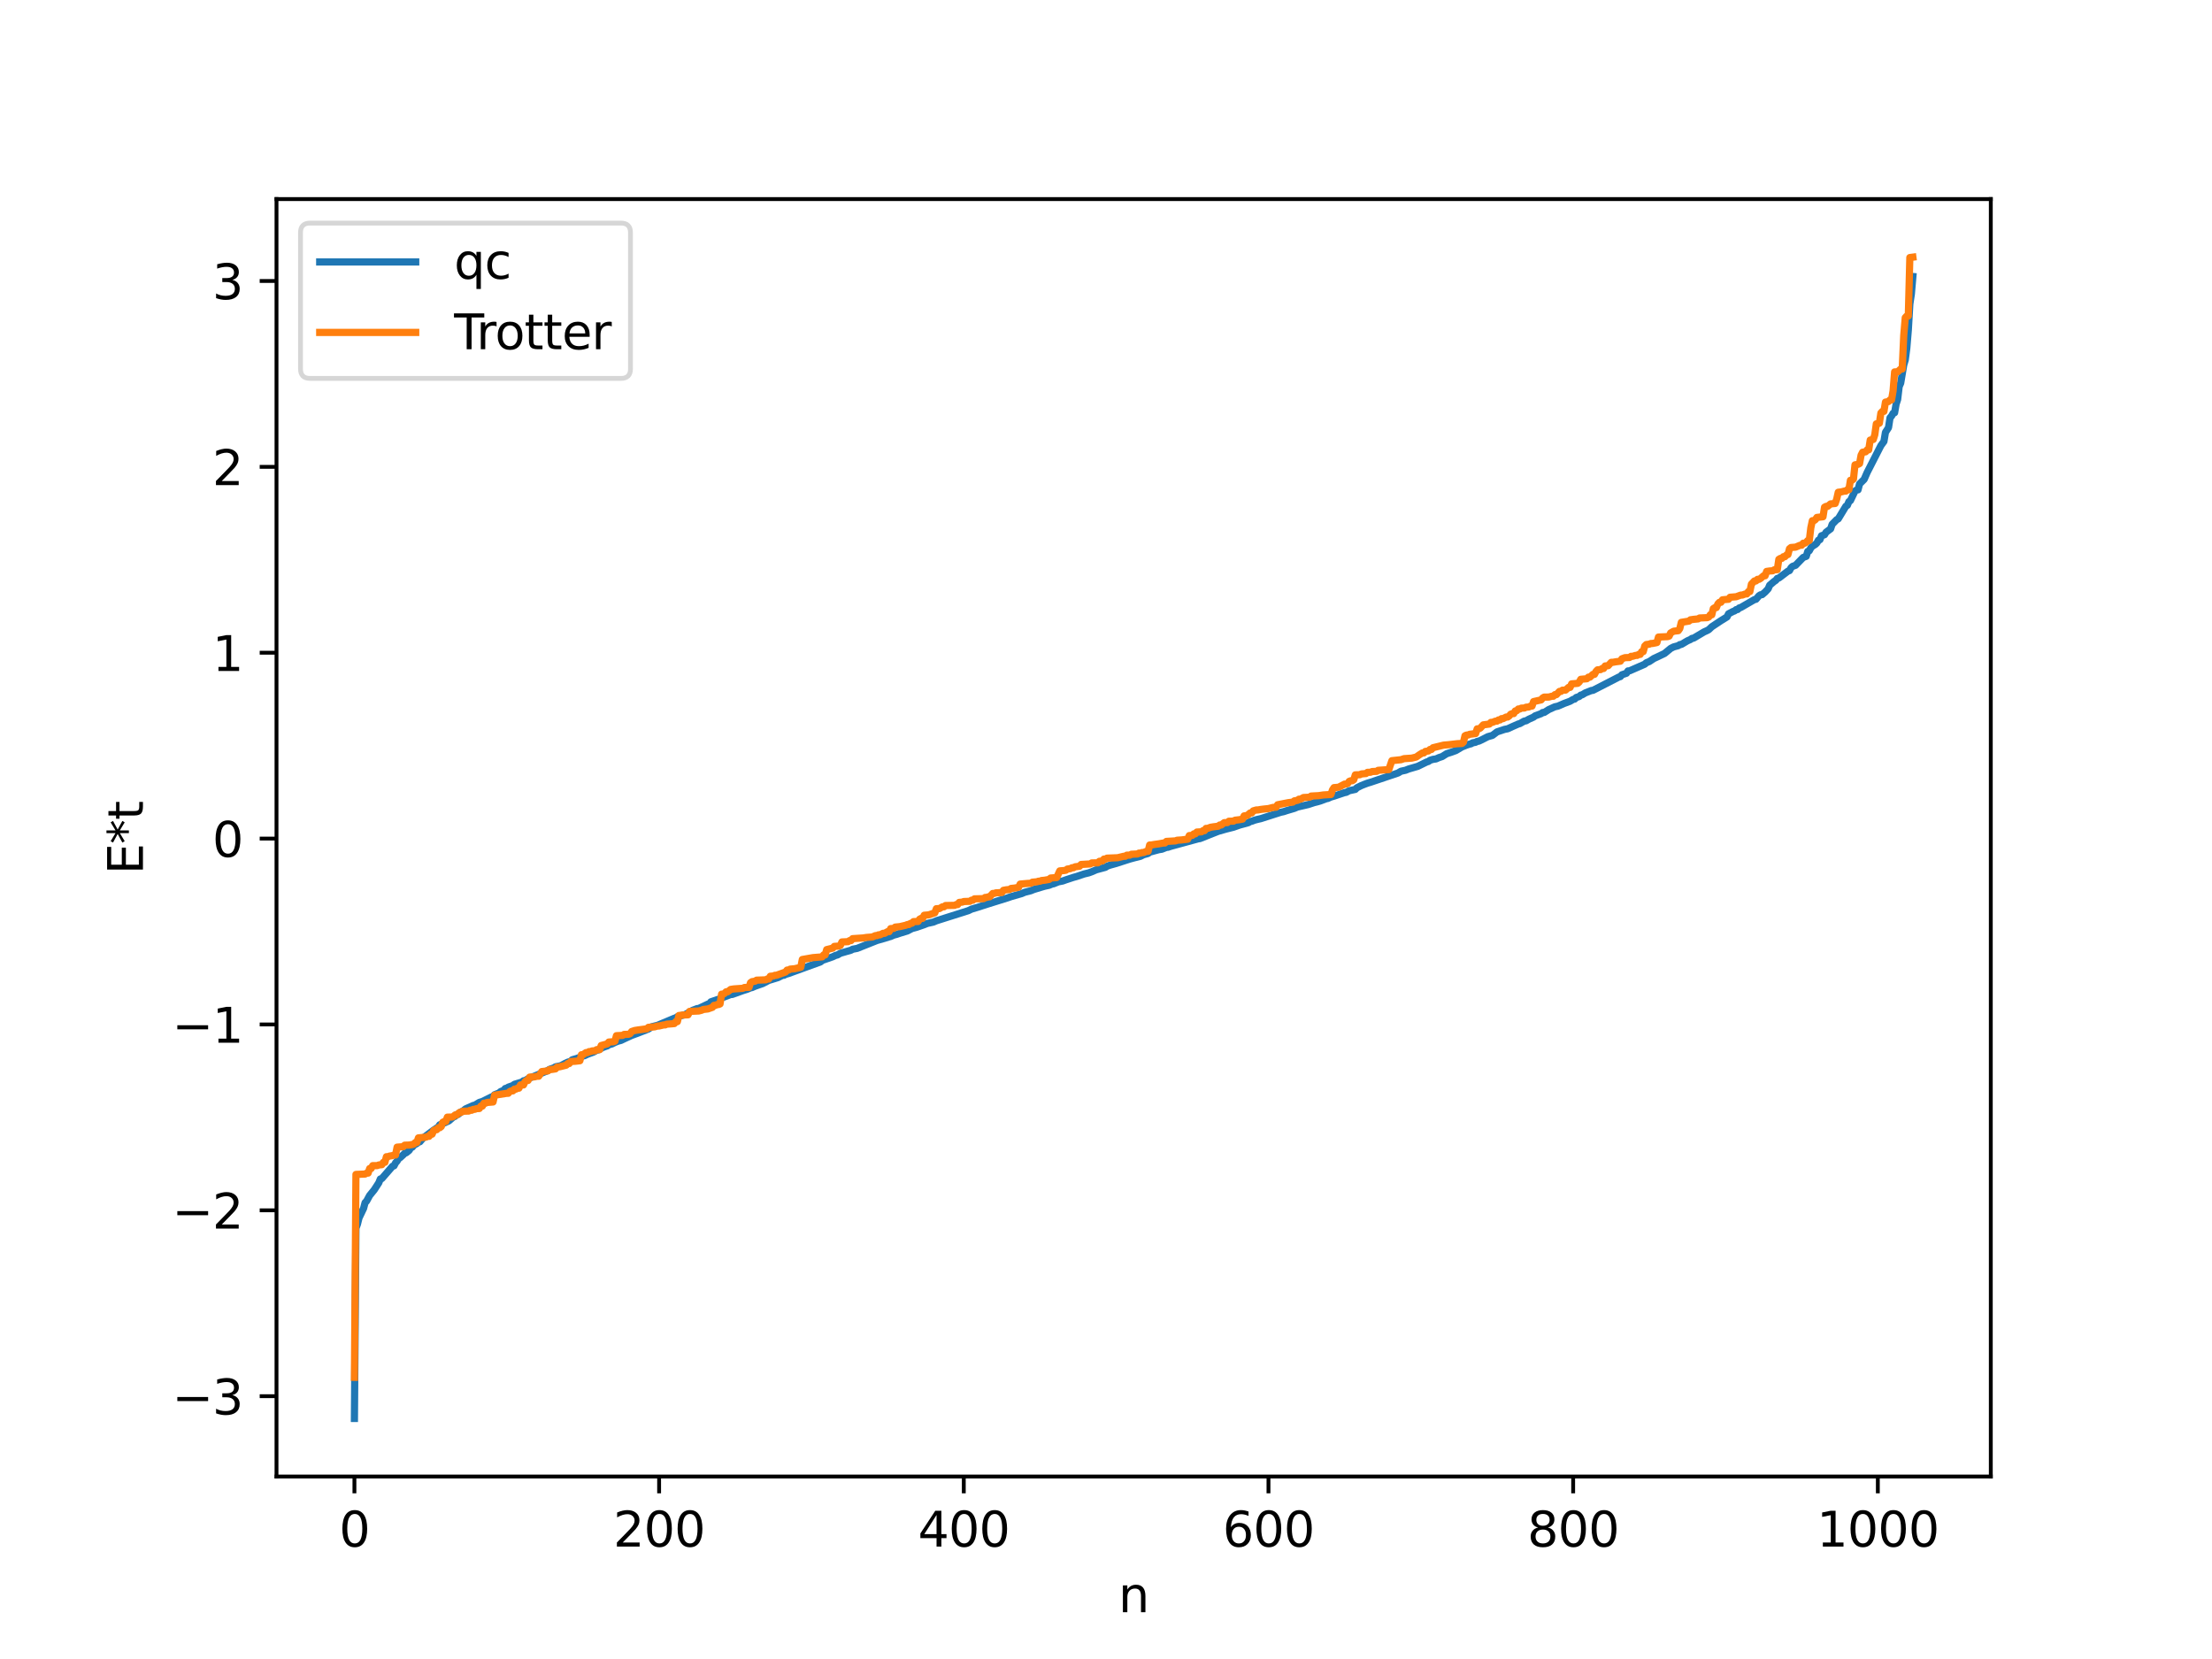 <?xml version="1.0" encoding="utf-8" standalone="no"?>
<!DOCTYPE svg PUBLIC "-//W3C//DTD SVG 1.1//EN"
  "http://www.w3.org/Graphics/SVG/1.1/DTD/svg11.dtd">
<svg xmlns:xlink="http://www.w3.org/1999/xlink" width="460.8pt" height="345.6pt" viewBox="0 0 460.8 345.6" xmlns="http://www.w3.org/2000/svg" version="1.1">
 <defs>
  <style type="text/css">*{stroke-linejoin: round; stroke-linecap: butt}</style>
 </defs>
 <g id="figure_1">
  <g id="patch_1">
   <path d="M 0 345.6 
L 460.8 345.6 
L 460.8 0 
L 0 0 
z
" style="fill: #ffffff"/>
  </g>
  <g id="axes_1">
   <g id="patch_2">
    <path d="M 57.6 307.584 
L 414.72 307.584 
L 414.72 41.472 
L 57.6 41.472 
z
" style="fill: #ffffff"/>
   </g>
   <g id="matplotlib.axis_1">
    <g id="xtick_1">
     <g id="line2d_1">
      <defs>
       <path id="maf6622bf84" d="M 0 0 
L 0 3.5 
" style="stroke: #000000; stroke-width: 0.8"/>
      </defs>
      <g>
       <use xlink:href="#maf6622bf84" x="73.833" y="307.584" style="stroke: #000000; stroke-width: 0.8"/>
      </g>
     </g>
     <g id="text_1">
      <!-- 0 -->
      <g transform="translate(70.651 322.182) scale(0.1 -0.1)">
       <defs>
        <path id="DejaVuSans-30" d="M 2034 4250 
Q 1547 4250 1301 3770 
Q 1056 3291 1056 2328 
Q 1056 1369 1301 889 
Q 1547 409 2034 409 
Q 2525 409 2770 889 
Q 3016 1369 3016 2328 
Q 3016 3291 2770 3770 
Q 2525 4250 2034 4250 
z
M 2034 4750 
Q 2819 4750 3233 4129 
Q 3647 3509 3647 2328 
Q 3647 1150 3233 529 
Q 2819 -91 2034 -91 
Q 1250 -91 836 529 
Q 422 1150 422 2328 
Q 422 3509 836 4129 
Q 1250 4750 2034 4750 
z
" transform="scale(0.016)"/>
       </defs>
       <use xlink:href="#DejaVuSans-30"/>
      </g>
     </g>
    </g>
    <g id="xtick_2">
     <g id="line2d_2">
      <g>
       <use xlink:href="#maf6622bf84" x="137.304" y="307.584" style="stroke: #000000; stroke-width: 0.8"/>
      </g>
     </g>
     <g id="text_2">
      <!-- 200 -->
      <g transform="translate(127.76 322.182) scale(0.1 -0.1)">
       <defs>
        <path id="DejaVuSans-32" d="M 1228 531 
L 3431 531 
L 3431 0 
L 469 0 
L 469 531 
Q 828 903 1448 1529 
Q 2069 2156 2228 2338 
Q 2531 2678 2651 2914 
Q 2772 3150 2772 3378 
Q 2772 3750 2511 3984 
Q 2250 4219 1831 4219 
Q 1534 4219 1204 4116 
Q 875 4013 500 3803 
L 500 4441 
Q 881 4594 1212 4672 
Q 1544 4750 1819 4750 
Q 2544 4750 2975 4387 
Q 3406 4025 3406 3419 
Q 3406 3131 3298 2873 
Q 3191 2616 2906 2266 
Q 2828 2175 2409 1742 
Q 1991 1309 1228 531 
z
" transform="scale(0.016)"/>
       </defs>
       <use xlink:href="#DejaVuSans-32"/>
       <use xlink:href="#DejaVuSans-30" x="63.623"/>
       <use xlink:href="#DejaVuSans-30" x="127.246"/>
      </g>
     </g>
    </g>
    <g id="xtick_3">
     <g id="line2d_3">
      <g>
       <use xlink:href="#maf6622bf84" x="200.775" y="307.584" style="stroke: #000000; stroke-width: 0.8"/>
      </g>
     </g>
     <g id="text_3">
      <!-- 400 -->
      <g transform="translate(191.231 322.182) scale(0.1 -0.1)">
       <defs>
        <path id="DejaVuSans-34" d="M 2419 4116 
L 825 1625 
L 2419 1625 
L 2419 4116 
z
M 2253 4666 
L 3047 4666 
L 3047 1625 
L 3713 1625 
L 3713 1100 
L 3047 1100 
L 3047 0 
L 2419 0 
L 2419 1100 
L 313 1100 
L 313 1709 
L 2253 4666 
z
" transform="scale(0.016)"/>
       </defs>
       <use xlink:href="#DejaVuSans-34"/>
       <use xlink:href="#DejaVuSans-30" x="63.623"/>
       <use xlink:href="#DejaVuSans-30" x="127.246"/>
      </g>
     </g>
    </g>
    <g id="xtick_4">
     <g id="line2d_4">
      <g>
       <use xlink:href="#maf6622bf84" x="264.246" y="307.584" style="stroke: #000000; stroke-width: 0.8"/>
      </g>
     </g>
     <g id="text_4">
      <!-- 600 -->
      <g transform="translate(254.702 322.182) scale(0.1 -0.1)">
       <defs>
        <path id="DejaVuSans-36" d="M 2113 2584 
Q 1688 2584 1439 2293 
Q 1191 2003 1191 1497 
Q 1191 994 1439 701 
Q 1688 409 2113 409 
Q 2538 409 2786 701 
Q 3034 994 3034 1497 
Q 3034 2003 2786 2293 
Q 2538 2584 2113 2584 
z
M 3366 4563 
L 3366 3988 
Q 3128 4100 2886 4159 
Q 2644 4219 2406 4219 
Q 1781 4219 1451 3797 
Q 1122 3375 1075 2522 
Q 1259 2794 1537 2939 
Q 1816 3084 2150 3084 
Q 2853 3084 3261 2657 
Q 3669 2231 3669 1497 
Q 3669 778 3244 343 
Q 2819 -91 2113 -91 
Q 1303 -91 875 529 
Q 447 1150 447 2328 
Q 447 3434 972 4092 
Q 1497 4750 2381 4750 
Q 2619 4750 2861 4703 
Q 3103 4656 3366 4563 
z
" transform="scale(0.016)"/>
       </defs>
       <use xlink:href="#DejaVuSans-36"/>
       <use xlink:href="#DejaVuSans-30" x="63.623"/>
       <use xlink:href="#DejaVuSans-30" x="127.246"/>
      </g>
     </g>
    </g>
    <g id="xtick_5">
     <g id="line2d_5">
      <g>
       <use xlink:href="#maf6622bf84" x="327.717" y="307.584" style="stroke: #000000; stroke-width: 0.8"/>
      </g>
     </g>
     <g id="text_5">
      <!-- 800 -->
      <g transform="translate(318.173 322.182) scale(0.1 -0.1)">
       <defs>
        <path id="DejaVuSans-38" d="M 2034 2216 
Q 1584 2216 1326 1975 
Q 1069 1734 1069 1313 
Q 1069 891 1326 650 
Q 1584 409 2034 409 
Q 2484 409 2743 651 
Q 3003 894 3003 1313 
Q 3003 1734 2745 1975 
Q 2488 2216 2034 2216 
z
M 1403 2484 
Q 997 2584 770 2862 
Q 544 3141 544 3541 
Q 544 4100 942 4425 
Q 1341 4750 2034 4750 
Q 2731 4750 3128 4425 
Q 3525 4100 3525 3541 
Q 3525 3141 3298 2862 
Q 3072 2584 2669 2484 
Q 3125 2378 3379 2068 
Q 3634 1759 3634 1313 
Q 3634 634 3220 271 
Q 2806 -91 2034 -91 
Q 1263 -91 848 271 
Q 434 634 434 1313 
Q 434 1759 690 2068 
Q 947 2378 1403 2484 
z
M 1172 3481 
Q 1172 3119 1398 2916 
Q 1625 2713 2034 2713 
Q 2441 2713 2670 2916 
Q 2900 3119 2900 3481 
Q 2900 3844 2670 4047 
Q 2441 4250 2034 4250 
Q 1625 4250 1398 4047 
Q 1172 3844 1172 3481 
z
" transform="scale(0.016)"/>
       </defs>
       <use xlink:href="#DejaVuSans-38"/>
       <use xlink:href="#DejaVuSans-30" x="63.623"/>
       <use xlink:href="#DejaVuSans-30" x="127.246"/>
      </g>
     </g>
    </g>
    <g id="xtick_6">
     <g id="line2d_6">
      <g>
       <use xlink:href="#maf6622bf84" x="391.188" y="307.584" style="stroke: #000000; stroke-width: 0.8"/>
      </g>
     </g>
     <g id="text_6">
      <!-- 1000 -->
      <g transform="translate(378.463 322.182) scale(0.1 -0.1)">
       <defs>
        <path id="DejaVuSans-31" d="M 794 531 
L 1825 531 
L 1825 4091 
L 703 3866 
L 703 4441 
L 1819 4666 
L 2450 4666 
L 2450 531 
L 3481 531 
L 3481 0 
L 794 0 
L 794 531 
z
" transform="scale(0.016)"/>
       </defs>
       <use xlink:href="#DejaVuSans-31"/>
       <use xlink:href="#DejaVuSans-30" x="63.623"/>
       <use xlink:href="#DejaVuSans-30" x="127.246"/>
       <use xlink:href="#DejaVuSans-30" x="190.869"/>
      </g>
     </g>
    </g>
    <g id="text_7">
     <!-- n -->
     <g transform="translate(232.991 335.861) scale(0.1 -0.1)">
      <defs>
       <path id="DejaVuSans-6e" d="M 3513 2113 
L 3513 0 
L 2938 0 
L 2938 2094 
Q 2938 2591 2744 2837 
Q 2550 3084 2163 3084 
Q 1697 3084 1428 2787 
Q 1159 2491 1159 1978 
L 1159 0 
L 581 0 
L 581 3500 
L 1159 3500 
L 1159 2956 
Q 1366 3272 1645 3428 
Q 1925 3584 2291 3584 
Q 2894 3584 3203 3211 
Q 3513 2838 3513 2113 
z
" transform="scale(0.016)"/>
      </defs>
      <use xlink:href="#DejaVuSans-6e"/>
     </g>
    </g>
   </g>
   <g id="matplotlib.axis_2">
    <g id="ytick_1">
     <g id="line2d_7">
      <defs>
       <path id="mcbd355f059" d="M 0 0 
L -3.5 0 
" style="stroke: #000000; stroke-width: 0.8"/>
      </defs>
      <g>
       <use xlink:href="#mcbd355f059" x="57.6" y="290.855" style="stroke: #000000; stroke-width: 0.8"/>
      </g>
     </g>
     <g id="text_8">
      <!-- −3 -->
      <g transform="translate(35.858 294.655) scale(0.1 -0.1)">
       <defs>
        <path id="DejaVuSans-2212" d="M 678 2272 
L 4684 2272 
L 4684 1741 
L 678 1741 
L 678 2272 
z
" transform="scale(0.016)"/>
        <path id="DejaVuSans-33" d="M 2597 2516 
Q 3050 2419 3304 2112 
Q 3559 1806 3559 1356 
Q 3559 666 3084 287 
Q 2609 -91 1734 -91 
Q 1441 -91 1130 -33 
Q 819 25 488 141 
L 488 750 
Q 750 597 1062 519 
Q 1375 441 1716 441 
Q 2309 441 2620 675 
Q 2931 909 2931 1356 
Q 2931 1769 2642 2001 
Q 2353 2234 1838 2234 
L 1294 2234 
L 1294 2753 
L 1863 2753 
Q 2328 2753 2575 2939 
Q 2822 3125 2822 3475 
Q 2822 3834 2567 4026 
Q 2313 4219 1838 4219 
Q 1578 4219 1281 4162 
Q 984 4106 628 3988 
L 628 4550 
Q 988 4650 1302 4700 
Q 1616 4750 1894 4750 
Q 2613 4750 3031 4423 
Q 3450 4097 3450 3541 
Q 3450 3153 3228 2886 
Q 3006 2619 2597 2516 
z
" transform="scale(0.016)"/>
       </defs>
       <use xlink:href="#DejaVuSans-2212"/>
       <use xlink:href="#DejaVuSans-33" x="83.789"/>
      </g>
     </g>
    </g>
    <g id="ytick_2">
     <g id="line2d_8">
      <g>
       <use xlink:href="#mcbd355f059" x="57.6" y="252.135" style="stroke: #000000; stroke-width: 0.8"/>
      </g>
     </g>
     <g id="text_9">
      <!-- −2 -->
      <g transform="translate(35.858 255.934) scale(0.1 -0.1)">
       <use xlink:href="#DejaVuSans-2212"/>
       <use xlink:href="#DejaVuSans-32" x="83.789"/>
      </g>
     </g>
    </g>
    <g id="ytick_3">
     <g id="line2d_9">
      <g>
       <use xlink:href="#mcbd355f059" x="57.6" y="213.415" style="stroke: #000000; stroke-width: 0.8"/>
      </g>
     </g>
     <g id="text_10">
      <!-- −1 -->
      <g transform="translate(35.858 217.214) scale(0.1 -0.1)">
       <use xlink:href="#DejaVuSans-2212"/>
       <use xlink:href="#DejaVuSans-31" x="83.789"/>
      </g>
     </g>
    </g>
    <g id="ytick_4">
     <g id="line2d_10">
      <g>
       <use xlink:href="#mcbd355f059" x="57.6" y="174.695" style="stroke: #000000; stroke-width: 0.8"/>
      </g>
     </g>
     <g id="text_11">
      <!-- 0 -->
      <g transform="translate(44.237 178.494) scale(0.1 -0.1)">
       <use xlink:href="#DejaVuSans-30"/>
      </g>
     </g>
    </g>
    <g id="ytick_5">
     <g id="line2d_11">
      <g>
       <use xlink:href="#mcbd355f059" x="57.6" y="135.974" style="stroke: #000000; stroke-width: 0.8"/>
      </g>
     </g>
     <g id="text_12">
      <!-- 1 -->
      <g transform="translate(44.237 139.774) scale(0.1 -0.1)">
       <use xlink:href="#DejaVuSans-31"/>
      </g>
     </g>
    </g>
    <g id="ytick_6">
     <g id="line2d_12">
      <g>
       <use xlink:href="#mcbd355f059" x="57.6" y="97.254" style="stroke: #000000; stroke-width: 0.8"/>
      </g>
     </g>
     <g id="text_13">
      <!-- 2 -->
      <g transform="translate(44.237 101.053) scale(0.1 -0.1)">
       <use xlink:href="#DejaVuSans-32"/>
      </g>
     </g>
    </g>
    <g id="ytick_7">
     <g id="line2d_13">
      <g>
       <use xlink:href="#mcbd355f059" x="57.6" y="58.534" style="stroke: #000000; stroke-width: 0.8"/>
      </g>
     </g>
     <g id="text_14">
      <!-- 3 -->
      <g transform="translate(44.237 62.333) scale(0.1 -0.1)">
       <use xlink:href="#DejaVuSans-33"/>
      </g>
     </g>
    </g>
    <g id="text_15">
     <!-- E*t -->
     <g transform="translate(29.778 182.148) rotate(-90) scale(0.1 -0.1)">
      <defs>
       <path id="DejaVuSans-45" d="M 628 4666 
L 3578 4666 
L 3578 4134 
L 1259 4134 
L 1259 2753 
L 3481 2753 
L 3481 2222 
L 1259 2222 
L 1259 531 
L 3634 531 
L 3634 0 
L 628 0 
L 628 4666 
z
" transform="scale(0.016)"/>
       <path id="DejaVuSans-2a" d="M 3009 3897 
L 1888 3291 
L 3009 2681 
L 2828 2375 
L 1778 3009 
L 1778 1831 
L 1422 1831 
L 1422 3009 
L 372 2375 
L 191 2681 
L 1313 3291 
L 191 3897 
L 372 4206 
L 1422 3572 
L 1422 4750 
L 1778 4750 
L 1778 3572 
L 2828 4206 
L 3009 3897 
z
" transform="scale(0.016)"/>
       <path id="DejaVuSans-74" d="M 1172 4494 
L 1172 3500 
L 2356 3500 
L 2356 3053 
L 1172 3053 
L 1172 1153 
Q 1172 725 1289 603 
Q 1406 481 1766 481 
L 2356 481 
L 2356 0 
L 1766 0 
Q 1100 0 847 248 
Q 594 497 594 1153 
L 594 3053 
L 172 3053 
L 172 3500 
L 594 3500 
L 594 4494 
L 1172 4494 
z
" transform="scale(0.016)"/>
      </defs>
      <use xlink:href="#DejaVuSans-45"/>
      <use xlink:href="#DejaVuSans-2a" x="63.184"/>
      <use xlink:href="#DejaVuSans-74" x="113.184"/>
     </g>
    </g>
   </g>
   <g id="line2d_14">
    <path d="M 73.833 295.488 
L 74.15 255.863 
L 74.467 254.999 
L 74.785 253.724 
L 75.737 251.736 
L 76.054 250.539 
L 76.372 250.204 
L 77.006 249.038 
L 77.958 247.867 
L 78.91 246.399 
L 79.228 245.606 
L 79.545 245.514 
L 81.767 242.957 
L 82.084 242.865 
L 82.401 242.247 
L 82.719 241.886 
L 83.036 241.349 
L 83.353 241.157 
L 83.988 240.575 
L 84.305 240.251 
L 84.623 240.142 
L 85.258 239.624 
L 85.575 239.038 
L 85.892 238.969 
L 86.21 238.565 
L 86.844 238.208 
L 87.162 237.933 
L 87.479 237.844 
L 88.114 237.094 
L 90.335 235.425 
L 91.287 234.79 
L 91.605 234.321 
L 92.239 234.065 
L 93.509 233.497 
L 94.461 232.67 
L 94.778 232.563 
L 95.096 232.197 
L 95.413 232.165 
L 96.048 231.616 
L 96.365 231.5 
L 97 230.998 
L 98.586 230.286 
L 98.904 230.232 
L 99.856 229.651 
L 100.491 229.46 
L 102.395 228.511 
L 102.712 228.438 
L 103.029 228.055 
L 103.981 227.674 
L 104.299 227.388 
L 104.934 227.148 
L 105.251 226.753 
L 105.568 226.683 
L 105.886 226.475 
L 106.838 226.144 
L 107.155 225.884 
L 108.742 225.409 
L 109.059 225.149 
L 109.377 225.113 
L 110.011 224.718 
L 110.646 224.446 
L 111.281 224.201 
L 114.137 223.011 
L 114.454 222.778 
L 115.406 222.445 
L 115.724 222.234 
L 116.676 222.046 
L 116.993 221.93 
L 117.628 221.577 
L 118.262 221.279 
L 118.897 221.079 
L 119.215 220.766 
L 120.167 220.492 
L 120.801 220.248 
L 121.119 220.174 
L 121.436 219.976 
L 121.753 219.923 
L 122.388 219.618 
L 123.658 219.157 
L 124.292 218.78 
L 124.61 218.721 
L 125.562 218.212 
L 126.196 217.976 
L 126.514 217.878 
L 126.831 217.646 
L 127.466 217.474 
L 128.1 217.154 
L 128.735 216.899 
L 129.37 216.729 
L 130.322 216.275 
L 131.591 215.694 
L 132.861 215.23 
L 135.082 214.361 
L 135.717 213.904 
L 136.986 213.587 
L 140.477 212.12 
L 140.795 212.027 
L 141.112 211.793 
L 141.747 211.621 
L 142.699 211.362 
L 143.651 210.839 
L 144.286 210.467 
L 145.238 210.106 
L 145.555 210.082 
L 147.459 209.181 
L 147.777 209.094 
L 148.094 208.696 
L 149.998 208.046 
L 150.633 207.78 
L 152.22 207.173 
L 152.537 207.161 
L 154.758 206.364 
L 155.71 206.059 
L 156.345 205.79 
L 156.662 205.727 
L 157.297 205.447 
L 158.884 204.893 
L 160.153 204.234 
L 161.423 203.851 
L 162.058 203.654 
L 163.01 203.184 
L 163.327 203.162 
L 163.644 202.982 
L 164.279 202.797 
L 170.943 200.375 
L 171.261 200.082 
L 173.482 199.308 
L 174.117 199.005 
L 174.434 198.946 
L 175.069 198.58 
L 177.291 197.936 
L 177.608 197.749 
L 178.56 197.565 
L 182.686 195.921 
L 184.272 195.47 
L 185.224 195.168 
L 185.542 195.084 
L 186.177 194.8 
L 186.811 194.637 
L 187.446 194.417 
L 189.033 193.933 
L 189.985 193.433 
L 190.937 193.179 
L 192.524 192.63 
L 193.158 192.369 
L 194.428 192.089 
L 195.062 191.817 
L 201.727 189.707 
L 202.362 189.396 
L 203.631 189.014 
L 205.535 188.4 
L 209.978 187.014 
L 210.613 186.789 
L 212.834 186.149 
L 213.469 185.875 
L 214.739 185.552 
L 215.373 185.293 
L 216.96 184.812 
L 217.595 184.627 
L 218.547 184.417 
L 219.181 184.156 
L 219.499 184.102 
L 220.451 183.713 
L 221.403 183.521 
L 222.038 183.289 
L 223.624 182.769 
L 224.259 182.596 
L 225.846 182.064 
L 226.798 181.834 
L 227.433 181.603 
L 228.385 181.191 
L 230.289 180.678 
L 230.606 180.449 
L 231.241 180.226 
L 232.51 179.875 
L 235.367 178.954 
L 236.319 178.697 
L 237.588 178.378 
L 238.223 178.056 
L 239.175 177.792 
L 239.492 177.524 
L 241.396 177.008 
L 242.031 176.908 
L 242.983 176.53 
L 243.3 176.502 
L 243.935 176.29 
L 249.648 174.732 
L 249.965 174.694 
L 251.552 174.061 
L 252.821 173.559 
L 253.773 173.182 
L 255.36 172.728 
L 256.947 172.33 
L 258.216 171.881 
L 259.803 171.455 
L 260.12 171.353 
L 260.438 171.133 
L 260.755 171.084 
L 261.39 170.844 
L 262.024 170.678 
L 262.659 170.536 
L 266.785 169.215 
L 267.42 169.078 
L 268.054 168.866 
L 269.641 168.394 
L 270.276 168.123 
L 272.497 167.612 
L 273.767 167.196 
L 274.401 167.041 
L 275.036 166.858 
L 276.305 166.386 
L 276.623 166.325 
L 277.258 166.036 
L 277.892 165.854 
L 280.114 165.11 
L 280.431 165.064 
L 281.066 164.722 
L 282.335 164.447 
L 282.653 164.113 
L 283.605 163.637 
L 284.239 163.386 
L 284.874 163.146 
L 285.509 162.958 
L 291.221 161.035 
L 291.856 160.659 
L 292.808 160.455 
L 293.443 160.2 
L 295.347 159.644 
L 297.251 158.713 
L 297.568 158.632 
L 297.886 158.383 
L 298.52 158.19 
L 299.155 158.095 
L 299.79 157.81 
L 300.424 157.606 
L 301.377 157.005 
L 302.329 156.704 
L 303.281 156.357 
L 304.55 155.603 
L 305.502 155.223 
L 306.137 155.013 
L 306.454 154.944 
L 306.772 154.747 
L 307.406 154.629 
L 307.724 154.443 
L 308.041 154.406 
L 308.676 154.114 
L 309.945 153.464 
L 310.897 153.197 
L 311.849 152.468 
L 313.436 151.941 
L 314.071 151.819 
L 315.023 151.381 
L 316.292 150.822 
L 316.61 150.74 
L 317.562 150.2 
L 317.879 150.173 
L 318.514 149.811 
L 319.466 149.387 
L 319.783 149.13 
L 321.053 148.663 
L 321.37 148.428 
L 321.687 148.415 
L 322.639 147.812 
L 323.909 147.239 
L 324.543 147.104 
L 325.813 146.551 
L 327.082 146.077 
L 327.717 145.695 
L 328.034 145.633 
L 328.352 145.302 
L 328.986 145.097 
L 329.304 144.807 
L 329.621 144.727 
L 330.256 144.342 
L 331.525 143.842 
L 331.843 143.813 
L 337.238 141.038 
L 337.555 140.949 
L 337.872 140.57 
L 338.824 140.248 
L 339.142 139.765 
L 339.459 139.752 
L 342.633 138.361 
L 342.95 138.069 
L 343.585 137.809 
L 344.537 137.175 
L 345.172 136.885 
L 346.758 136.127 
L 348.028 135.08 
L 348.662 134.761 
L 349.615 134.507 
L 349.932 134.284 
L 350.249 134.251 
L 351.519 133.497 
L 352.153 133.219 
L 352.471 132.987 
L 352.788 132.945 
L 355.01 131.626 
L 355.644 131.344 
L 355.962 131.166 
L 356.596 130.566 
L 358.5 129.301 
L 359.77 128.516 
L 360.087 127.866 
L 361.039 127.371 
L 361.357 127.261 
L 361.674 126.993 
L 361.991 126.97 
L 362.309 126.644 
L 362.626 126.562 
L 363.896 125.822 
L 365.482 124.907 
L 365.8 124.842 
L 366.434 124.107 
L 366.752 123.903 
L 367.069 123.88 
L 367.704 123.34 
L 368.339 122.662 
L 368.656 121.92 
L 369.608 121.103 
L 369.925 120.907 
L 370.243 120.49 
L 370.56 120.421 
L 372.464 118.977 
L 372.781 118.868 
L 373.099 118.28 
L 373.416 117.984 
L 374.051 117.762 
L 375.638 116.125 
L 376.272 115.892 
L 376.59 114.866 
L 376.907 114.738 
L 377.224 114.141 
L 377.542 113.794 
L 378.177 113.404 
L 378.494 113.101 
L 378.811 112.528 
L 379.129 112.424 
L 379.446 111.61 
L 380.081 111.395 
L 380.398 110.877 
L 381.35 110.164 
L 381.667 109.229 
L 382.62 108.254 
L 382.937 108.091 
L 384.524 105.465 
L 384.841 105.269 
L 385.158 104.5 
L 385.476 104.284 
L 386.428 102.29 
L 386.745 102.086 
L 387.062 102.043 
L 387.38 100.804 
L 388.332 99.863 
L 388.967 98.412 
L 391.823 92.825 
L 392.458 91.956 
L 392.775 90.061 
L 393.41 89.085 
L 393.727 87.031 
L 394.044 86.673 
L 394.362 86.1 
L 394.679 85.983 
L 394.996 84.167 
L 395.314 83.208 
L 395.631 80.525 
L 395.948 79.808 
L 396.583 76.029 
L 396.9 74.969 
L 397.218 72.54 
L 397.535 68.769 
L 397.853 63.342 
L 398.17 61.247 
L 398.487 57.603 
L 398.487 57.603 
" clip-path="url(#p8eb0c83940)" style="fill: none; stroke: #1f77b4; stroke-width: 1.5; stroke-linecap: square"/>
   </g>
   <g id="line2d_15">
    <path d="M 73.833 286.92 
L 74.15 244.655 
L 76.054 244.574 
L 76.372 244.379 
L 76.689 244.379 
L 77.006 243.423 
L 77.324 243.423 
L 77.641 242.822 
L 78.593 242.818 
L 78.91 242.68 
L 79.545 242.625 
L 79.862 242.134 
L 80.18 242.134 
L 80.497 240.964 
L 80.815 240.964 
L 81.132 240.837 
L 81.767 240.731 
L 82.084 240.609 
L 82.401 240.609 
L 82.719 238.973 
L 83.988 238.876 
L 84.305 238.562 
L 85.258 238.533 
L 85.892 238.418 
L 86.21 238.331 
L 86.527 238.002 
L 86.844 238.002 
L 87.162 237.039 
L 88.748 236.893 
L 89.066 236.721 
L 89.383 236.721 
L 89.7 236.269 
L 90.018 236.269 
L 90.335 235.517 
L 90.653 235.341 
L 90.97 235.341 
L 91.287 234.928 
L 91.605 234.928 
L 91.922 234.682 
L 92.239 233.786 
L 92.557 233.624 
L 92.874 233.624 
L 93.191 232.723 
L 94.143 232.707 
L 94.461 232.595 
L 94.778 232.287 
L 95.096 232.287 
L 95.73 231.742 
L 96.048 231.742 
L 96.365 231.493 
L 97.634 231.453 
L 97.952 231.285 
L 98.269 231.285 
L 98.586 231.103 
L 98.904 231.103 
L 99.221 230.955 
L 99.856 230.923 
L 100.173 230.425 
L 100.491 230.425 
L 100.808 229.821 
L 101.125 229.821 
L 101.443 229.666 
L 102.712 229.561 
L 103.029 228.156 
L 105.568 227.755 
L 105.886 227.755 
L 106.203 227.386 
L 106.52 227.25 
L 106.838 227.25 
L 107.155 226.889 
L 107.472 226.889 
L 107.79 226.689 
L 108.107 226.689 
L 108.424 226.014 
L 109.059 226.013 
L 109.377 225.326 
L 109.694 225.079 
L 110.011 225.079 
L 110.329 224.385 
L 111.281 224.338 
L 111.915 224.195 
L 112.233 224.195 
L 112.867 223.228 
L 114.137 223.083 
L 114.454 222.832 
L 115.089 222.767 
L 115.724 222.666 
L 116.041 222.297 
L 116.676 222.213 
L 117.945 221.896 
L 118.262 221.559 
L 118.58 221.559 
L 118.897 221.143 
L 119.849 221.081 
L 120.801 220.973 
L 121.119 219.725 
L 121.436 219.725 
L 122.071 219.275 
L 122.388 219.275 
L 122.705 219.071 
L 123.023 219.071 
L 123.34 218.921 
L 123.975 218.898 
L 124.292 218.664 
L 124.927 218.662 
L 125.244 217.799 
L 126.514 217.458 
L 126.831 217.073 
L 127.783 217.018 
L 128.1 216.899 
L 128.418 215.751 
L 129.687 215.688 
L 130.005 215.491 
L 130.957 215.457 
L 131.274 215.316 
L 131.591 214.878 
L 132.226 214.669 
L 132.861 214.567 
L 134.765 214.314 
L 135.082 214.008 
L 136.352 213.917 
L 136.986 213.731 
L 137.304 213.731 
L 138.256 213.505 
L 138.573 213.505 
L 138.891 213.353 
L 139.843 213.288 
L 140.477 213.229 
L 140.795 212.83 
L 141.112 212.83 
L 141.429 211.548 
L 142.381 211.443 
L 143.334 211.402 
L 143.651 210.692 
L 145.555 210.609 
L 146.19 210.443 
L 146.507 210.293 
L 147.459 210.183 
L 148.411 209.85 
L 148.729 209.438 
L 149.046 209.438 
L 149.363 209.275 
L 149.681 209.275 
L 149.998 209.136 
L 150.315 207.101 
L 150.633 207.101 
L 150.95 206.926 
L 151.267 206.609 
L 151.585 206.609 
L 152.22 206.114 
L 152.854 206.013 
L 154.441 205.9 
L 154.758 205.881 
L 155.076 205.711 
L 156.028 205.686 
L 156.345 204.716 
L 156.662 204.497 
L 157.297 204.399 
L 157.615 204.186 
L 159.519 204.117 
L 159.836 203.945 
L 160.153 203.945 
L 160.471 203.368 
L 161.105 203.315 
L 161.423 203.165 
L 161.74 203.165 
L 163.644 202.488 
L 163.962 202.085 
L 164.279 202.085 
L 164.596 201.889 
L 165.548 201.799 
L 166.818 201.503 
L 167.135 199.881 
L 169.357 199.49 
L 171.261 199.335 
L 171.578 198.925 
L 171.896 198.925 
L 172.213 197.819 
L 173.482 197.507 
L 173.8 197.151 
L 174.752 197.084 
L 175.069 196.935 
L 175.386 196.225 
L 176.656 196.172 
L 176.973 195.945 
L 177.291 195.945 
L 177.608 195.539 
L 179.829 195.393 
L 180.464 195.289 
L 181.734 195.189 
L 182.368 194.899 
L 182.686 194.899 
L 183.003 194.744 
L 183.32 194.744 
L 183.955 194.427 
L 184.272 194.427 
L 184.907 194.077 
L 185.224 194.077 
L 185.542 193.444 
L 186.177 193.4 
L 186.494 193.13 
L 187.446 193.035 
L 188.715 192.738 
L 189.033 192.594 
L 189.35 192.594 
L 189.667 192.364 
L 189.985 192.315 
L 190.302 191.988 
L 191.254 191.955 
L 191.572 191.484 
L 191.889 191.312 
L 192.206 191.312 
L 192.524 190.664 
L 193.476 190.582 
L 194.745 190.157 
L 195.062 189.296 
L 195.697 189.278 
L 196.332 188.905 
L 196.649 188.905 
L 196.967 188.638 
L 198.871 188.599 
L 199.188 188.438 
L 199.505 188.438 
L 199.823 187.987 
L 200.458 187.929 
L 200.775 187.805 
L 202.044 187.76 
L 202.362 187.532 
L 202.679 187.532 
L 202.996 187.249 
L 204.9 187.2 
L 205.218 186.955 
L 205.535 186.955 
L 205.853 186.825 
L 206.17 186.825 
L 206.805 186.122 
L 207.122 186.122 
L 207.439 185.999 
L 208.709 185.933 
L 209.026 185.471 
L 209.661 185.355 
L 210.296 185.304 
L 210.613 185.081 
L 211.248 185.015 
L 211.882 184.909 
L 212.2 184.824 
L 212.517 184.171 
L 214.104 184.029 
L 214.739 184.001 
L 215.056 183.776 
L 216.008 183.691 
L 216.325 183.571 
L 216.643 183.571 
L 216.96 183.429 
L 217.595 183.37 
L 218.547 183.198 
L 218.864 182.912 
L 220.134 182.803 
L 220.768 181.421 
L 221.72 181.341 
L 222.038 181.285 
L 222.355 181.042 
L 222.99 180.955 
L 223.307 180.77 
L 223.624 180.77 
L 223.942 180.574 
L 224.894 180.451 
L 225.211 180.084 
L 227.115 179.973 
L 227.433 179.764 
L 228.702 179.742 
L 229.02 179.427 
L 229.654 179.351 
L 229.972 178.959 
L 230.289 178.959 
L 230.606 178.769 
L 232.828 178.682 
L 234.097 178.376 
L 234.415 178.376 
L 234.732 178.147 
L 235.367 178.143 
L 235.684 177.957 
L 236.953 177.896 
L 237.271 177.717 
L 237.588 177.717 
L 237.905 177.595 
L 238.223 177.595 
L 238.858 177.336 
L 239.175 177.336 
L 239.492 176.031 
L 239.81 176.031 
L 240.444 175.916 
L 241.396 175.789 
L 242.348 175.612 
L 242.666 175.612 
L 242.983 175.28 
L 244.887 175.172 
L 245.205 175.035 
L 246.157 174.972 
L 247.426 174.812 
L 247.743 174.067 
L 248.378 174.025 
L 248.696 173.706 
L 249.013 173.706 
L 249.33 173.329 
L 250.282 173.281 
L 250.6 173.045 
L 250.917 173.045 
L 251.234 172.573 
L 251.552 172.573 
L 252.186 172.337 
L 252.821 172.234 
L 253.773 172.115 
L 254.091 171.862 
L 254.408 171.862 
L 255.043 171.369 
L 255.677 171.363 
L 255.995 171.078 
L 256.947 171.057 
L 257.264 170.865 
L 258.216 170.753 
L 258.851 170.635 
L 259.168 169.966 
L 259.803 169.884 
L 260.438 169.349 
L 260.755 169.349 
L 261.072 168.917 
L 261.707 168.732 
L 262.024 168.732 
L 262.659 168.62 
L 263.294 168.54 
L 264.246 168.441 
L 265.198 168.201 
L 265.833 168.153 
L 266.15 167.646 
L 268.372 167.21 
L 269.324 167.092 
L 269.641 166.829 
L 270.276 166.727 
L 270.593 166.485 
L 270.91 166.485 
L 271.545 166.138 
L 272.815 166.073 
L 273.132 165.831 
L 274.719 165.746 
L 275.671 165.603 
L 277.258 165.509 
L 277.575 164.563 
L 277.892 164.078 
L 278.844 163.998 
L 280.114 163.339 
L 280.431 163.339 
L 280.748 163.205 
L 281.066 162.77 
L 281.383 162.646 
L 281.7 162.646 
L 282.018 162.436 
L 282.335 161.417 
L 283.287 161.387 
L 283.605 161.223 
L 284.557 161.144 
L 284.874 160.891 
L 285.509 160.879 
L 285.826 160.729 
L 286.778 160.683 
L 287.096 160.47 
L 289.317 160.32 
L 289.952 158.462 
L 291.856 158.259 
L 292.491 158.041 
L 294.077 157.934 
L 295.029 157.704 
L 295.664 157.249 
L 296.299 156.852 
L 296.616 156.852 
L 296.934 156.531 
L 297.568 156.44 
L 297.886 156.128 
L 298.203 156.128 
L 298.52 155.764 
L 300.742 155.222 
L 301.694 155.142 
L 303.598 154.924 
L 304.55 154.876 
L 304.867 154.604 
L 305.185 153.271 
L 305.502 153.123 
L 305.82 153.123 
L 306.137 152.97 
L 306.772 152.89 
L 307.406 152.808 
L 307.724 151.828 
L 308.041 151.828 
L 308.358 151.687 
L 308.993 151.003 
L 310.262 150.835 
L 310.58 150.485 
L 310.897 150.485 
L 311.532 150.223 
L 311.849 150.223 
L 312.167 149.976 
L 312.484 149.976 
L 312.801 149.704 
L 313.119 149.704 
L 313.753 149.376 
L 314.071 149.376 
L 314.388 149.151 
L 314.705 148.785 
L 315.023 148.658 
L 315.34 148.658 
L 315.658 148.102 
L 315.975 148.047 
L 316.292 147.696 
L 316.61 147.696 
L 316.927 147.514 
L 317.562 147.493 
L 317.879 147.327 
L 318.514 147.274 
L 318.831 147.091 
L 319.148 147.091 
L 319.466 146.153 
L 321.053 145.798 
L 321.37 145.396 
L 321.687 145.218 
L 322.639 145.212 
L 323.274 145.04 
L 323.591 145.04 
L 323.909 144.705 
L 324.226 144.705 
L 324.861 144.033 
L 325.178 144.033 
L 325.496 143.768 
L 326.13 143.76 
L 326.765 143.195 
L 327.082 143.195 
L 327.4 142.461 
L 328.352 142.38 
L 328.669 142.348 
L 328.986 142.077 
L 329.304 141.512 
L 330.573 141.394 
L 330.891 141.064 
L 331.208 141.064 
L 331.843 140.482 
L 332.16 140.482 
L 332.477 139.873 
L 332.795 139.54 
L 333.429 139.491 
L 333.747 139.261 
L 334.064 139.261 
L 334.381 138.731 
L 335.016 138.674 
L 335.651 137.976 
L 335.968 137.976 
L 336.603 137.861 
L 337.555 137.738 
L 337.872 137.236 
L 338.507 137.005 
L 339.459 136.97 
L 339.777 136.724 
L 340.094 136.724 
L 340.729 136.532 
L 341.046 136.532 
L 341.363 136.326 
L 341.681 136.326 
L 341.998 135.743 
L 342.315 135.743 
L 342.633 134.579 
L 342.95 134.27 
L 343.585 134.196 
L 343.902 134.048 
L 344.22 134.048 
L 344.854 133.93 
L 345.172 133.851 
L 345.489 132.71 
L 347.393 132.621 
L 347.71 132.514 
L 348.028 131.85 
L 348.662 131.49 
L 349.615 131.384 
L 349.932 130.934 
L 350.249 129.644 
L 351.836 129.388 
L 352.153 129.115 
L 352.788 129.025 
L 353.74 128.931 
L 354.058 128.736 
L 355.644 128.668 
L 355.962 128.537 
L 356.279 128.072 
L 356.596 128.072 
L 356.914 126.783 
L 357.231 126.578 
L 357.548 126.578 
L 357.866 125.801 
L 358.183 125.473 
L 358.5 125.473 
L 358.818 124.953 
L 359.77 124.859 
L 360.087 124.84 
L 360.405 124.418 
L 361.674 124.314 
L 362.626 123.966 
L 362.943 123.966 
L 363.578 123.732 
L 363.896 123.732 
L 364.213 123.243 
L 364.53 123.243 
L 364.848 121.693 
L 365.482 121.021 
L 365.8 121.021 
L 366.117 120.687 
L 366.434 120.687 
L 366.752 120.503 
L 367.386 119.946 
L 367.704 119.946 
L 368.021 119.036 
L 368.656 118.944 
L 369.291 118.904 
L 369.608 118.7 
L 370.243 118.671 
L 370.56 116.526 
L 370.877 116.327 
L 371.195 116.327 
L 371.512 115.973 
L 371.829 115.973 
L 372.147 115.625 
L 372.464 115.521 
L 372.781 114.314 
L 373.099 114.056 
L 374.051 113.98 
L 375.003 113.58 
L 375.32 113.58 
L 375.638 113.161 
L 375.955 113.161 
L 376.272 112.972 
L 376.59 112.604 
L 376.907 112.604 
L 377.224 109.97 
L 377.542 108.469 
L 377.859 108.469 
L 378.177 108.254 
L 378.494 107.79 
L 379.763 107.651 
L 380.081 105.659 
L 380.398 105.491 
L 380.715 105.491 
L 381.35 104.97 
L 382.302 104.884 
L 382.62 103.961 
L 382.937 102.545 
L 383.572 102.472 
L 384.206 102.304 
L 384.524 102.304 
L 384.841 102.017 
L 385.158 102.017 
L 385.476 100.053 
L 385.793 100.053 
L 386.11 99.786 
L 386.428 96.833 
L 387.062 96.736 
L 387.38 96.566 
L 387.697 94.822 
L 388.015 94.206 
L 388.649 94.12 
L 388.967 93.71 
L 389.284 93.71 
L 389.601 91.669 
L 390.236 91.551 
L 390.553 90.566 
L 390.871 88.294 
L 391.188 88.294 
L 391.505 88.159 
L 391.823 86.034 
L 392.14 85.696 
L 392.458 85.696 
L 392.775 83.763 
L 393.41 83.653 
L 393.727 83.302 
L 394.044 83.302 
L 394.362 81.441 
L 394.679 77.474 
L 395.314 77.459 
L 395.948 76.871 
L 396.266 76.871 
L 396.583 69.885 
L 396.9 66.176 
L 397.218 65.826 
L 397.535 65.826 
L 397.853 53.651 
L 398.487 53.568 
L 398.487 53.568 
" clip-path="url(#p8eb0c83940)" style="fill: none; stroke: #ff7f0e; stroke-width: 1.5; stroke-linecap: square"/>
   </g>
   <g id="patch_3">
    <path d="M 57.6 307.584 
L 57.6 41.472 
" style="fill: none; stroke: #000000; stroke-width: 0.8; stroke-linejoin: miter; stroke-linecap: square"/>
   </g>
   <g id="patch_4">
    <path d="M 414.72 307.584 
L 414.72 41.472 
" style="fill: none; stroke: #000000; stroke-width: 0.8; stroke-linejoin: miter; stroke-linecap: square"/>
   </g>
   <g id="patch_5">
    <path d="M 57.6 307.584 
L 414.72 307.584 
" style="fill: none; stroke: #000000; stroke-width: 0.8; stroke-linejoin: miter; stroke-linecap: square"/>
   </g>
   <g id="patch_6">
    <path d="M 57.6 41.472 
L 414.72 41.472 
" style="fill: none; stroke: #000000; stroke-width: 0.8; stroke-linejoin: miter; stroke-linecap: square"/>
   </g>
   <g id="legend_1">
    <g id="patch_7">
     <path d="M 64.6 78.828 
L 129.342 78.828 
Q 131.342 78.828 131.342 76.828 
L 131.342 48.472 
Q 131.342 46.472 129.342 46.472 
L 64.6 46.472 
Q 62.6 46.472 62.6 48.472 
L 62.6 76.828 
Q 62.6 78.828 64.6 78.828 
z
" style="fill: #ffffff; opacity: 0.8; stroke: #cccccc; stroke-linejoin: miter"/>
    </g>
    <g id="line2d_16">
     <path d="M 66.6 54.57 
L 76.6 54.57 
L 86.6 54.57 
" style="fill: none; stroke: #1f77b4; stroke-width: 1.5; stroke-linecap: square"/>
    </g>
    <g id="text_16">
     <!-- qc -->
     <g transform="translate(94.6 58.07) scale(0.1 -0.1)">
      <defs>
       <path id="DejaVuSans-71" d="M 947 1747 
Q 947 1113 1208 752 
Q 1469 391 1925 391 
Q 2381 391 2643 752 
Q 2906 1113 2906 1747 
Q 2906 2381 2643 2742 
Q 2381 3103 1925 3103 
Q 1469 3103 1208 2742 
Q 947 2381 947 1747 
z
M 2906 525 
Q 2725 213 2448 61 
Q 2172 -91 1784 -91 
Q 1150 -91 751 415 
Q 353 922 353 1747 
Q 353 2572 751 3078 
Q 1150 3584 1784 3584 
Q 2172 3584 2448 3432 
Q 2725 3281 2906 2969 
L 2906 3500 
L 3481 3500 
L 3481 -1331 
L 2906 -1331 
L 2906 525 
z
" transform="scale(0.016)"/>
       <path id="DejaVuSans-63" d="M 3122 3366 
L 3122 2828 
Q 2878 2963 2633 3030 
Q 2388 3097 2138 3097 
Q 1578 3097 1268 2742 
Q 959 2388 959 1747 
Q 959 1106 1268 751 
Q 1578 397 2138 397 
Q 2388 397 2633 464 
Q 2878 531 3122 666 
L 3122 134 
Q 2881 22 2623 -34 
Q 2366 -91 2075 -91 
Q 1284 -91 818 406 
Q 353 903 353 1747 
Q 353 2603 823 3093 
Q 1294 3584 2113 3584 
Q 2378 3584 2631 3529 
Q 2884 3475 3122 3366 
z
" transform="scale(0.016)"/>
      </defs>
      <use xlink:href="#DejaVuSans-71"/>
      <use xlink:href="#DejaVuSans-63" x="63.477"/>
     </g>
    </g>
    <g id="line2d_17">
     <path d="M 66.6 69.249 
L 76.6 69.249 
L 86.6 69.249 
" style="fill: none; stroke: #ff7f0e; stroke-width: 1.5; stroke-linecap: square"/>
    </g>
    <g id="text_17">
     <!-- Trotter -->
     <g transform="translate(94.6 72.749) scale(0.1 -0.1)">
      <defs>
       <path id="DejaVuSans-54" d="M -19 4666 
L 3928 4666 
L 3928 4134 
L 2272 4134 
L 2272 0 
L 1638 0 
L 1638 4134 
L -19 4134 
L -19 4666 
z
" transform="scale(0.016)"/>
       <path id="DejaVuSans-72" d="M 2631 2963 
Q 2534 3019 2420 3045 
Q 2306 3072 2169 3072 
Q 1681 3072 1420 2755 
Q 1159 2438 1159 1844 
L 1159 0 
L 581 0 
L 581 3500 
L 1159 3500 
L 1159 2956 
Q 1341 3275 1631 3429 
Q 1922 3584 2338 3584 
Q 2397 3584 2469 3576 
Q 2541 3569 2628 3553 
L 2631 2963 
z
" transform="scale(0.016)"/>
       <path id="DejaVuSans-6f" d="M 1959 3097 
Q 1497 3097 1228 2736 
Q 959 2375 959 1747 
Q 959 1119 1226 758 
Q 1494 397 1959 397 
Q 2419 397 2687 759 
Q 2956 1122 2956 1747 
Q 2956 2369 2687 2733 
Q 2419 3097 1959 3097 
z
M 1959 3584 
Q 2709 3584 3137 3096 
Q 3566 2609 3566 1747 
Q 3566 888 3137 398 
Q 2709 -91 1959 -91 
Q 1206 -91 779 398 
Q 353 888 353 1747 
Q 353 2609 779 3096 
Q 1206 3584 1959 3584 
z
" transform="scale(0.016)"/>
       <path id="DejaVuSans-65" d="M 3597 1894 
L 3597 1613 
L 953 1613 
Q 991 1019 1311 708 
Q 1631 397 2203 397 
Q 2534 397 2845 478 
Q 3156 559 3463 722 
L 3463 178 
Q 3153 47 2828 -22 
Q 2503 -91 2169 -91 
Q 1331 -91 842 396 
Q 353 884 353 1716 
Q 353 2575 817 3079 
Q 1281 3584 2069 3584 
Q 2775 3584 3186 3129 
Q 3597 2675 3597 1894 
z
M 3022 2063 
Q 3016 2534 2758 2815 
Q 2500 3097 2075 3097 
Q 1594 3097 1305 2825 
Q 1016 2553 972 2059 
L 3022 2063 
z
" transform="scale(0.016)"/>
      </defs>
      <use xlink:href="#DejaVuSans-54"/>
      <use xlink:href="#DejaVuSans-72" x="46.334"/>
      <use xlink:href="#DejaVuSans-6f" x="85.197"/>
      <use xlink:href="#DejaVuSans-74" x="146.379"/>
      <use xlink:href="#DejaVuSans-74" x="185.588"/>
      <use xlink:href="#DejaVuSans-65" x="224.797"/>
      <use xlink:href="#DejaVuSans-72" x="286.32"/>
     </g>
    </g>
   </g>
  </g>
 </g>
 <defs>
  <clipPath id="p8eb0c83940">
   <rect x="57.6" y="41.472" width="357.12" height="266.112"/>
  </clipPath>
 </defs>
</svg>
